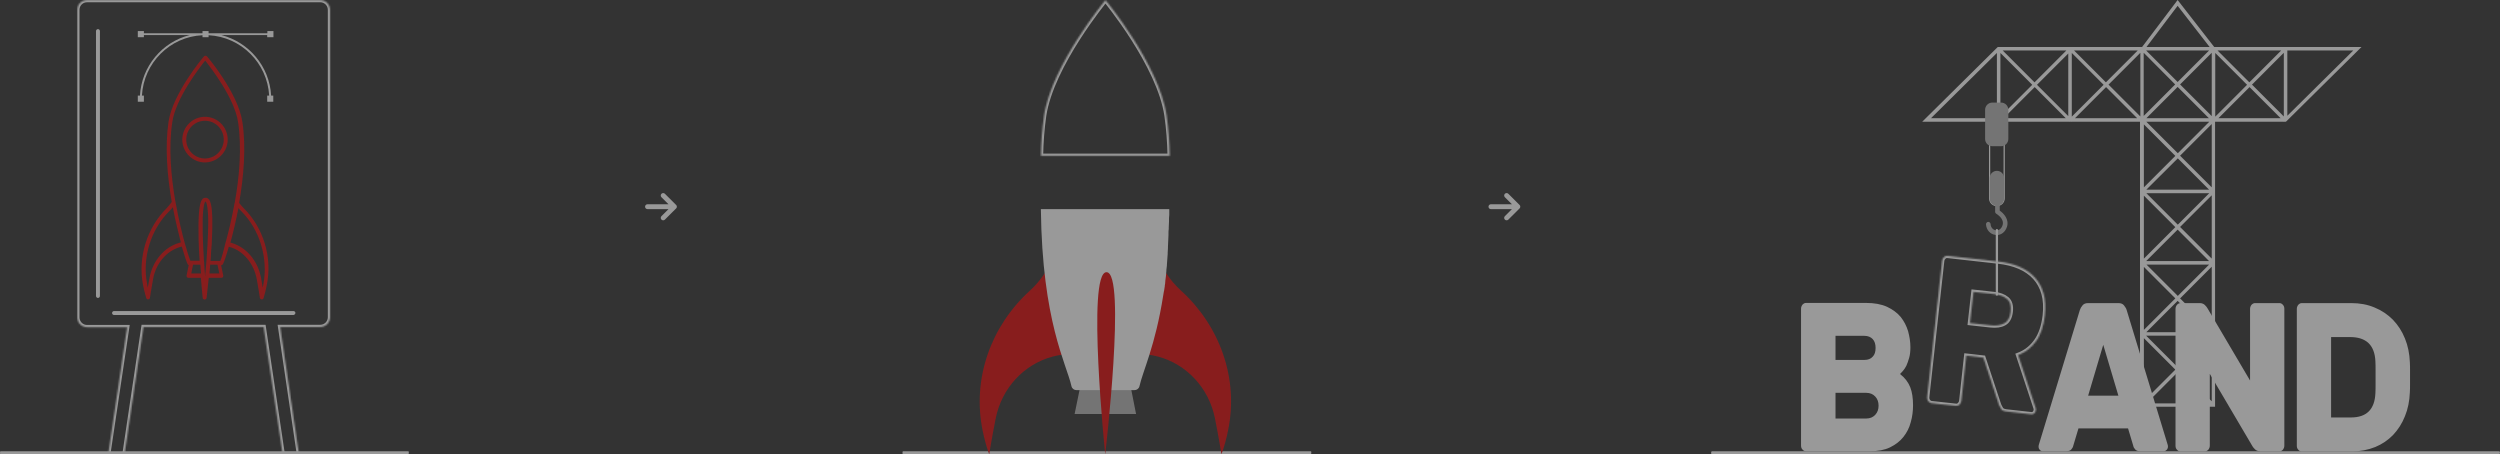 <svg width="1651" height="300" viewBox="0 0 1651 300" fill="none" xmlns="http://www.w3.org/2000/svg">
<rect x="0" y="0" width="1651" height="300" fill="#333333" stroke="none"/>
<path opacity="0.5" fill-rule="evenodd" clip-rule="evenodd" d="M436.826 145.028C437.456 145.658 438.478 145.658 439.108 145.028L446.315 137.835C446.39 137.782 446.461 137.723 446.527 137.656C446.847 137.337 447.004 136.918 447 136.501C447.004 136.083 446.847 135.663 446.527 135.344C446.461 135.278 446.39 135.218 446.315 135.166L439.108 127.972C438.478 127.343 437.456 127.343 436.826 127.972C436.195 128.601 436.195 129.622 436.826 130.251L441.472 134.889L427.611 134.889C426.721 134.889 426 135.61 426 136.5C426 137.39 426.721 138.111 427.611 138.111L441.473 138.111L436.826 142.75C436.195 143.379 436.195 144.399 436.826 145.028Z" fill="white"/>
<path opacity="0.5" fill-rule="evenodd" clip-rule="evenodd" d="M993.826 145.028C994.456 145.658 995.478 145.658 996.108 145.028L1003.32 137.835C1003.39 137.782 1003.46 137.723 1003.53 137.656C1003.85 137.337 1004 136.918 1004 136.501C1004 136.083 1003.85 135.663 1003.53 135.344C1003.46 135.278 1003.39 135.218 1003.32 135.166L996.108 127.972C995.478 127.343 994.456 127.343 993.826 127.972C993.195 128.601 993.195 129.622 993.826 130.251L998.472 134.889L984.611 134.889C983.721 134.889 983 135.61 983 136.5C983 137.39 983.721 138.111 984.611 138.111L998.473 138.111L993.826 142.75C993.195 143.379 993.195 144.399 993.826 145.028Z" fill="white"/>
<g opacity="0.5">
<path d="M269.634 300H0.32C0.137 300 0 299.667 0 299C0 298.5 0.137 298 0.32 298H269.68C269.863 298 270 298.333 270 299C269.954 299.667 269.817 300 269.634 300Z" fill="white"/>
<mask id="path-4-inside-1" fill="white">
<path d="M211.509 0H57.491C53.833 0 51 2.848 51 6.527V209.573C51 213.133 53.833 216.1 57.491 216.1H83.928L71.418 300H82.276L94.786 215.981H174.096L186.606 299.881H197.464L185.072 215.981H211.509C215.049 215.981 218 213.133 218 209.454V6.527C218 2.848 215.049 0 211.509 0Z"/>
</mask>
<path d="M211.509 0H57.491C53.833 0 51 2.848 51 6.527V209.573C51 213.133 53.833 216.1 57.491 216.1H83.928L71.418 300H82.276L94.786 215.981H174.096L186.606 299.881H197.464L185.072 215.981H211.509C215.049 215.981 218 213.133 218 209.454V6.527C218 2.848 215.049 0 211.509 0Z" stroke="white" stroke-width="3" mask="url(#path-4-inside-1)"/>
<path d="M193.687 208.03H75.312C74.604 208.03 74.014 207.437 74.014 206.725C74.014 206.013 74.604 205.419 75.312 205.419H193.805C194.513 205.419 195.103 206.013 195.103 206.725C194.985 207.437 194.395 208.03 193.687 208.03Z" fill="white"/>
<path d="M180.588 24.565V20.53H176.575V21.954H137.746V20.53H133.733V21.954H95.022V20.53H91.01V24.565H95.022V23.141H125.354C107.179 27.65 93.488 43.79 92.426 63.133H91.01V67.168H95.022V63.133H93.724C94.904 41.535 112.254 24.209 133.733 23.26V24.565H137.746V23.26C159.226 24.328 176.575 41.654 177.755 63.133H176.457V67.168H180.47V63.133H179.054C177.991 43.79 164.301 27.769 146.126 23.141H176.457V24.565H180.588Z" fill="white"/>
<path d="M64.691 196.756C63.983 196.756 63.393 196.163 63.393 195.451V20.53C63.393 19.818 63.983 19.225 64.691 19.225C65.399 19.225 65.989 19.818 65.989 20.53V195.451C65.989 196.163 65.399 196.756 64.691 196.756Z" fill="white"/>
<path d="M160.994 137.54C159.932 136.471 158.87 135.285 157.926 133.979C160.876 117.009 162.646 97.31 160.05 80.459C157.217 61.59 137.626 38.212 136.682 37.263C136.21 36.669 135.148 36.669 134.675 37.263C133.849 38.212 114.14 61.709 111.307 80.34C108.829 97.073 110.481 116.416 113.432 133.386C112.369 134.929 111.189 136.234 110.009 137.54C97.027 150.475 91.008 169.937 94.43 188.093C95.02 191.06 95.728 193.908 96.555 196.756C96.673 197.35 97.263 197.706 97.735 197.706H97.853C98.443 197.706 98.915 197.231 99.033 196.638C99.033 196.519 99.977 190.229 101.157 183.94C103.046 173.853 110.009 165.783 118.743 163.172C119.097 163.054 119.569 162.935 120.041 162.816C122.047 169.699 123.581 174.09 124.054 174.684C124.172 174.802 124.408 175.04 124.644 175.04L123.227 181.922C123.109 182.278 123.227 182.753 123.463 182.99C123.699 183.346 124.054 183.465 124.408 183.465H132.669C133.141 189.992 133.731 194.976 133.849 196.638C133.967 197.35 134.439 197.824 135.148 197.824C135.856 197.824 136.328 197.35 136.446 196.638C136.446 196.519 137.036 191.179 137.862 183.465H146.242C146.596 183.465 146.95 183.346 147.186 182.99C147.422 182.634 147.54 182.278 147.422 181.922L146.005 175.158C146.36 175.158 146.832 174.921 147.068 174.684C147.54 174.09 149.192 169.818 151.08 162.935C151.316 163.054 151.67 163.054 151.907 163.172C160.64 165.665 167.485 173.853 169.492 183.94C170.672 190.229 171.616 196.638 171.616 196.638C171.734 197.231 172.206 197.706 172.796 197.706H172.914C173.504 197.706 173.976 197.35 174.095 196.756C174.921 194.027 175.629 191.06 176.219 188.093C179.878 169.818 173.976 150.475 160.994 137.54ZM119.451 160.087C118.979 160.206 118.625 160.324 118.152 160.443C108.475 163.291 100.921 172.191 98.797 183.228C98.325 185.601 97.971 187.975 97.617 189.992C97.381 189.161 97.263 188.331 97.145 187.5C93.84 170.174 99.505 151.661 111.897 139.32C112.723 138.608 113.432 137.777 114.14 136.828C115.792 145.609 117.68 153.204 119.097 158.782C119.215 159.019 119.215 159.375 119.333 159.612C119.451 159.85 119.451 159.968 119.451 160.087ZM126.296 180.617L127.476 174.802H132.315C132.433 176.82 132.551 178.718 132.787 180.617H126.296ZM135.384 182.041C135.384 181.922 135.384 181.922 135.384 181.804C135.148 178.837 134.911 175.989 134.793 173.141L134.675 172.191C134.203 164.715 133.967 158.544 133.849 153.679C133.849 150.593 133.849 147.864 133.849 145.372C133.849 145.134 133.849 145.016 133.849 144.778C133.849 144.541 133.849 144.422 133.849 144.185C134.085 137.302 134.793 134.691 135.266 133.623C135.384 133.386 135.62 133.149 135.738 133.03C136.092 133.267 137.39 135.047 137.508 145.846C137.508 146.203 137.508 146.677 137.508 147.152C137.508 148.695 137.508 150.356 137.39 152.017C137.39 152.136 137.39 152.255 137.39 152.255C137.39 152.729 137.39 153.204 137.39 153.56C137.272 158.188 136.918 163.884 136.446 170.886C136.21 174.328 135.856 177.888 135.502 181.566C135.502 181.685 135.502 181.685 135.502 181.804C135.502 182.278 135.384 182.634 135.384 183.109C135.502 182.872 135.384 182.397 135.384 182.041ZM138.334 180.617C138.334 180.498 138.334 180.498 138.334 180.38C138.452 178.6 138.688 176.701 138.806 174.802H143.645L144.825 180.617H138.334ZM145.533 172.31H144.707H139.042C139.16 171.242 139.16 170.174 139.278 169.106C139.278 168.987 139.278 168.869 139.278 168.869C139.278 168.157 139.396 167.445 139.396 166.733C139.396 166.614 139.396 166.495 139.396 166.377C139.396 165.902 139.396 165.546 139.514 165.071C139.514 164.597 139.632 164.003 139.632 163.528C139.632 163.172 139.632 162.816 139.75 162.342C139.75 161.748 139.868 161.155 139.868 160.562C139.868 160.324 139.868 160.206 139.868 159.968C140.576 146.203 140.222 139.082 139.396 135.403C138.806 132.674 138.216 131.843 137.744 131.487C137.626 131.369 137.508 131.369 137.508 131.25C137.39 131.131 137.39 131.131 137.272 131.013C137.154 130.894 137.036 130.894 136.918 130.894C136.8 130.894 136.8 130.775 136.682 130.775C136.564 130.775 136.446 130.657 136.328 130.657H136.21C136.092 130.657 135.974 130.657 135.738 130.657C135.62 130.657 135.502 130.657 135.266 130.657H135.148C135.03 130.657 134.911 130.657 134.793 130.775C134.675 130.775 134.675 130.894 134.557 130.894C134.439 130.894 134.321 131.013 134.203 131.013C134.085 131.013 134.085 131.131 133.967 131.25C133.849 131.369 133.731 131.369 133.731 131.487C132.905 132.437 130.663 134.81 131.135 155.815C131.135 155.934 131.135 156.052 131.135 156.171C131.135 156.646 131.135 157.12 131.135 157.595C131.253 162.46 131.489 167.445 131.843 172.191H126.06H125.706C125.116 170.767 123.699 166.614 122.047 160.68C120.395 154.628 117.916 144.897 115.91 133.386C115.91 133.267 115.91 133.149 115.792 133.03C112.96 116.535 111.189 97.429 113.786 80.578C116.146 64.913 131.489 44.976 135.502 39.992C139.514 45.095 154.857 64.913 157.217 80.578C159.814 97.666 158.044 117.009 155.093 133.505C155.093 133.623 154.975 133.742 154.975 133.861C153.087 144.422 150.844 153.441 149.192 159.494C149.192 159.612 149.192 159.612 149.074 159.731C148.956 160.087 148.838 160.443 148.838 160.68C147.422 166.733 146.123 170.886 145.533 172.31ZM173.976 187.5C173.858 188.331 173.622 189.161 173.504 189.992C173.15 187.975 172.796 185.601 172.324 183.228C170.2 172.191 162.646 163.291 152.969 160.443C152.733 160.324 152.379 160.324 152.143 160.206C152.261 159.968 152.261 159.731 152.379 159.494V159.375C153.913 153.916 155.683 146.321 157.454 137.421C158.044 138.133 158.634 138.845 159.342 139.438C171.498 151.661 177.163 170.174 173.976 187.5ZM150.372 92.207C150.372 83.9 143.645 77.136 135.384 77.136C127.122 77.136 120.395 83.9 120.395 92.207C120.395 100.514 127.122 107.278 135.384 107.278C143.645 107.16 150.372 100.396 150.372 92.207ZM135.384 104.668C128.538 104.668 122.991 99.09 122.991 92.207C122.991 85.324 128.538 79.747 135.384 79.747C142.229 79.747 147.776 85.324 147.776 92.207C147.776 98.972 142.229 104.668 135.384 104.668Z" fill="#DD0707"/>
</g>
<g opacity="0.5">
<path d="M865.634 300H596.32C596.137 300 596 299.667 596 299C596 298.5 596.137 298 596.32 298H865.68C865.863 298 866 298.333 866 299C865.954 299.667 865.817 300 865.634 300Z" fill="white"/>
<path d="M746.069 252.217H714.032L709.68 273.396H750.248L746.069 252.217Z" fill="#B6B6B6"/>
<path d="M698.188 163.302C693.835 176.429 687.045 185.706 680.08 192.007C654.312 215.461 641.95 250.117 648.915 284.247C649.959 289.498 651.352 294.749 653.267 300C653.267 300 655.183 288.098 657.62 276.021C661.625 256.418 676.076 240.49 695.402 235.414C699.059 234.539 702.715 233.839 706.545 233.839L698.188 163.302Z" fill="#DD0707"/>
<path d="M761.912 163.302C766.265 176.429 773.055 185.706 780.02 192.007C805.614 215.286 818.15 250.117 811.012 284.247C809.967 289.498 808.574 294.749 806.659 300C806.659 300 804.744 288.098 802.306 276.021C798.302 256.418 783.85 240.49 764.524 235.414C760.868 234.539 757.211 233.839 753.381 233.839L761.912 163.302Z" fill="#DD0707"/>
<path d="M707.59 255.018C707.938 256.593 709.331 257.643 710.898 257.643H729.876H749.202C750.769 257.643 752.162 256.593 752.51 255.018C754.774 244.866 762.957 228.413 768.18 195.158C768.354 194.457 768.354 193.757 768.529 193.057C768.529 192.882 768.529 192.532 768.703 192.357C768.877 191.307 769.051 190.082 769.225 189.032C769.225 188.856 769.225 188.856 769.225 188.681C769.399 187.631 769.573 186.756 769.573 185.706V185.531C769.921 183.431 770.096 181.155 770.27 178.88C770.27 178.705 770.27 178.53 770.27 178.355C770.444 177.305 770.444 176.429 770.618 175.379C770.618 175.204 770.618 175.029 770.618 174.854C770.792 172.579 770.966 170.128 771.14 167.678C771.14 167.328 771.14 167.153 771.14 166.803C771.14 165.753 771.314 164.877 771.314 163.827C771.314 163.477 771.314 163.302 771.314 162.952C771.314 161.727 771.488 160.327 771.488 159.102C771.488 157.876 771.663 156.651 771.663 155.251C771.663 154.901 771.663 154.551 771.663 154.201C771.663 153.151 771.663 152.275 771.837 151.225C771.837 150.875 771.837 150.525 771.837 150.175C771.837 148.775 772.011 147.55 772.011 146.149C772.011 146.149 772.011 146.149 772.011 145.974C772.011 144.574 772.011 143.349 772.185 141.949C772.185 141.599 772.185 141.074 772.185 140.723C772.185 139.848 772.185 138.973 772.185 138.098H687.393C688.263 212.485 704.281 240.14 707.59 255.018Z" fill="white"/>
<path d="M730.746 179.755C717.514 179.755 729.876 300 729.876 300C729.876 300 743.979 179.755 730.746 179.755Z" fill="#DD0707"/>
<mask id="path-15-inside-2" fill="white">
<path d="M772.533 102.917C772.359 93.816 771.663 84.889 770.444 76.313C765.569 42.882 730.05 0 730.05 0C730.05 0 694.531 42.882 689.482 76.313C688.263 84.889 687.567 93.816 687.393 102.917H772.533Z"/>
</mask>
<path d="M772.533 102.917C772.359 93.816 771.663 84.889 770.444 76.313C765.569 42.882 730.05 0 730.05 0C730.05 0 694.531 42.882 689.482 76.313C688.263 84.889 687.567 93.816 687.393 102.917H772.533Z" stroke="white" stroke-width="3" mask="url(#path-15-inside-2)"/>
</g>
<g opacity="0.5">
<path d="M1650.29 300H1130.62C1130.26 300 1130 299.667 1130 299C1130 298.5 1130.26 298 1130.62 298H1650.38C1650.74 298 1651 298.333 1651 299C1650.91 299.667 1650.65 300 1650.29 300Z" fill="white"/>
<mask id="path-17-inside-3" fill="white">
<path d="M1319.45 172.657C1324.79 173.238 1329.55 174.4 1333.61 176.143C1337.67 177.885 1341.04 180.209 1343.83 183.23C1346.5 186.135 1348.47 189.737 1349.63 193.919C1350.79 198.102 1351.03 202.866 1350.45 208.327C1349.63 215.298 1347.78 220.875 1344.76 225.174C1341.74 229.473 1337.79 232.61 1332.8 234.469L1344.29 269.21C1344.52 269.791 1344.52 270.372 1344.52 270.837C1344.41 271.65 1344.06 272.347 1343.48 272.928C1342.9 273.509 1342.2 273.741 1341.51 273.625L1324.9 271.766C1323.28 271.534 1322.12 271.069 1321.54 270.139C1320.96 269.21 1320.49 268.28 1320.14 267.467L1309.81 236.212L1298.55 234.934L1295.3 264.679C1295.18 265.724 1294.72 266.538 1294.02 267.235C1293.32 267.932 1292.51 268.164 1291.58 268.048L1275.56 266.305C1274.63 266.189 1273.94 265.724 1273.35 264.911C1272.77 264.098 1272.54 263.168 1272.66 262.122L1282.53 172.308C1282.64 171.263 1283.11 170.449 1283.8 169.752C1284.5 169.055 1285.31 168.823 1286.24 168.939L1319.45 172.657ZM1300.99 213.323L1314.8 214.833C1318.17 215.182 1321.19 214.833 1323.51 213.555C1325.95 212.277 1327.34 209.721 1327.81 205.887C1328.27 202.053 1327.46 199.148 1325.37 197.405C1323.28 195.662 1320.49 194.617 1317.12 194.268L1303.31 192.758L1300.99 213.323Z"/>
</mask>
<path d="M1319.45 172.657C1324.79 173.238 1329.55 174.4 1333.61 176.143C1337.67 177.885 1341.04 180.209 1343.83 183.23C1346.5 186.135 1348.47 189.737 1349.63 193.919C1350.79 198.102 1351.03 202.866 1350.45 208.327C1349.63 215.298 1347.78 220.875 1344.76 225.174C1341.74 229.473 1337.79 232.61 1332.8 234.469L1344.29 269.21C1344.52 269.791 1344.52 270.372 1344.52 270.837C1344.41 271.65 1344.06 272.347 1343.48 272.928C1342.9 273.509 1342.2 273.741 1341.51 273.625L1324.9 271.766C1323.28 271.534 1322.12 271.069 1321.54 270.139C1320.96 269.21 1320.49 268.28 1320.14 267.467L1309.81 236.212L1298.55 234.934L1295.3 264.679C1295.18 265.724 1294.72 266.538 1294.02 267.235C1293.32 267.932 1292.51 268.164 1291.58 268.048L1275.56 266.305C1274.63 266.189 1273.94 265.724 1273.35 264.911C1272.77 264.098 1272.54 263.168 1272.66 262.122L1282.53 172.308C1282.64 171.263 1283.11 170.449 1283.8 169.752C1284.5 169.055 1285.31 168.823 1286.24 168.939L1319.45 172.657ZM1300.99 213.323L1314.8 214.833C1318.17 215.182 1321.19 214.833 1323.51 213.555C1325.95 212.277 1327.34 209.721 1327.81 205.887C1328.27 202.053 1327.46 199.148 1325.37 197.405C1323.28 195.662 1320.49 194.617 1317.12 194.268L1303.31 192.758L1300.99 213.323Z" stroke="white" stroke-width="3" mask="url(#path-17-inside-3)"/>
<path d="M1462.25 31.023L1438.1 0L1414.65 31.023H1319.33L1269.41 80.403H1318.63V92.138H1320.96V80.403H1366.35L1366.47 80.519L1366.58 80.403H1367.63L1367.74 80.519L1367.86 80.403H1413.26V268.629H1462.83V80.403H1508.23L1508.34 80.519L1508.46 80.403H1509.62L1559.54 31.023H1462.25ZM1318.75 78.079H1275.21L1318.75 34.973V78.079ZM1364.61 33.346L1343.6 54.377L1322.58 33.346H1364.61ZM1321.07 34.973L1342.09 56.003L1321.07 77.033V34.973ZM1323.16 78.079L1343.71 57.514L1364.26 78.079H1323.16ZM1365.89 76.685L1345.22 56.003L1365.89 35.322V76.685ZM1411.75 33.346L1390.73 54.377L1369.72 33.346H1411.75ZM1368.21 34.973L1389.22 56.003L1368.21 77.033V34.973ZM1370.3 78.079L1390.85 57.514L1411.4 78.079H1370.3ZM1413.49 76.917L1392.47 55.887L1413.49 34.857V76.917ZM1438.1 3.834L1459.23 31.023H1417.55L1438.1 3.834ZM1458.88 33.346L1438.1 54.144L1417.32 33.346H1458.88ZM1417.44 219.365L1438.1 198.683L1458.77 219.365H1417.44ZM1458.88 221.689L1438.1 242.486L1417.32 221.689H1458.88ZM1417.55 174.748H1458.88L1438.22 195.43L1417.55 174.748ZM1417.32 172.424L1438.1 151.627L1458.88 172.424H1417.32ZM1417.44 127.576H1459L1438.22 148.373L1417.44 127.576ZM1417.44 125.252L1438.22 104.57L1458.88 125.252H1417.44ZM1417.44 80.403H1459L1438.22 101.201L1417.44 80.403ZM1417.44 78.079L1438.1 57.397L1458.77 78.079H1417.44ZM1415.81 34.973L1436.48 55.771L1415.69 76.569V34.973H1415.81ZM1415.81 82.146L1436.59 102.943L1415.81 123.741V82.146ZM1415.81 129.202L1436.59 150L1415.81 170.798V129.202ZM1415.81 176.259L1436.59 197.057L1415.81 217.854V176.259ZM1415.81 264.911V223.315L1436.59 244.113L1415.81 264.911ZM1417.55 266.421L1438.1 245.856L1458.65 266.421H1417.55ZM1460.63 265.027L1439.73 244.113L1460.63 223.199V265.027ZM1460.63 217.971L1439.73 197.057L1460.63 176.143V217.971ZM1460.63 170.798L1439.73 149.884L1460.63 128.97V170.798ZM1460.63 123.741L1439.73 102.827L1460.63 81.913V123.741ZM1460.63 76.685L1439.73 55.771L1460.63 34.857V76.685ZM1506.49 33.346L1485.47 54.377L1464.46 33.346H1506.49ZM1462.95 34.973L1483.96 56.003L1462.95 77.033V34.973ZM1465.04 78.079L1485.59 57.514L1506.14 78.079H1465.04ZM1508.23 76.917L1487.21 55.887L1508.23 34.857V76.917ZM1510.55 33.346H1554.09L1510.55 76.452V33.346Z" fill="white"/>
<path d="M1318.75 136.174C1315.85 136.174 1313.53 133.85 1313.53 130.945V86.909C1313.53 84.005 1315.85 81.681 1318.75 81.681C1321.65 81.681 1323.97 84.005 1323.97 86.909V130.945C1323.97 133.85 1321.54 136.174 1318.75 136.174ZM1318.75 82.61C1316.31 82.61 1314.34 84.586 1314.34 87.026V131.061C1314.34 133.501 1316.31 135.476 1318.75 135.476C1321.19 135.476 1323.16 133.501 1323.16 131.061V86.909C1323.05 84.586 1321.07 82.61 1318.75 82.61Z" fill="white"/>
<path d="M1318.75 135.825C1316.08 135.825 1313.99 133.617 1313.99 131.061V117.583C1313.99 114.911 1316.2 112.819 1318.75 112.819C1321.42 112.819 1323.51 115.027 1323.51 117.583V131.061C1323.51 133.617 1321.3 135.825 1318.75 135.825Z" fill="#B6B6B6"/>
<path d="M1318.63 155.228C1318.28 155.228 1317.94 155.228 1317.7 155.112C1314.22 154.648 1311.78 151.743 1311.55 148.141C1311.55 147.328 1312.13 146.63 1312.94 146.514C1313.76 146.514 1314.45 147.095 1314.57 147.909C1314.69 150.465 1316.43 151.859 1318.05 152.091C1320.03 152.324 1321.65 151.162 1322.46 148.838C1323.97 144.423 1318.63 141.402 1318.4 141.17C1317.94 140.937 1317.59 140.356 1317.59 139.892V133.153C1317.59 132.339 1318.28 131.642 1319.1 131.642C1319.91 131.642 1320.61 132.339 1320.61 133.153V139.078C1323.28 140.937 1326.99 144.888 1325.37 149.884C1324.21 153.253 1321.65 155.228 1318.63 155.228Z" fill="#B6B6B6"/>
<path d="M1321.54 96.553H1315.73C1313.18 96.553 1310.97 94.462 1310.97 91.789V72.502C1310.97 69.946 1313.06 67.738 1315.73 67.738H1321.54C1324.09 67.738 1326.3 69.83 1326.3 72.502V91.789C1326.3 94.345 1324.21 96.553 1321.54 96.553Z" fill="#B6B6B6"/>
<path d="M1318.75 151.975V194.5" stroke="white" stroke-width="1.5" stroke-miterlimit="10" stroke-linecap="round" stroke-linejoin="round"/>
<path d="M1192.66 298C1191.73 298 1191.04 297.652 1190.34 296.838C1189.64 296.141 1189.41 295.212 1189.41 294.166V203.887C1189.41 202.841 1189.76 202.028 1190.34 201.215C1191.04 200.517 1191.73 200.053 1192.66 200.053H1232.25C1237.71 200.053 1242.35 200.866 1246.19 202.609C1249.9 204.352 1252.92 206.559 1255.24 209.348C1257.45 212.136 1259.07 215.273 1260.12 218.759C1261.05 222.245 1261.63 225.731 1261.63 229.216C1261.63 231.889 1261.4 234.329 1260.81 236.304C1260.23 238.279 1259.65 240.022 1258.96 241.532C1258.26 242.926 1257.45 244.088 1256.63 245.018C1255.82 245.947 1255.24 246.528 1254.78 246.993C1258.03 249.549 1260.23 252.454 1261.51 255.707C1262.79 258.961 1263.37 263.027 1263.37 267.675C1263.37 271.509 1262.9 275.227 1261.86 278.829C1260.93 282.431 1259.31 285.684 1256.98 288.589C1254.78 291.377 1251.76 293.701 1248.16 295.444C1244.56 297.187 1240.15 298 1234.92 298H1192.66ZM1238.64 229.797C1238.64 227.357 1238.06 225.382 1236.78 223.988C1235.5 222.593 1233.65 221.78 1231.21 221.78H1212.17V237.698H1231.21C1233.65 237.698 1235.5 237.001 1236.78 235.49C1238.06 234.212 1238.64 232.237 1238.64 229.797ZM1212.17 276.389H1232.49C1234.92 276.389 1236.9 275.576 1238.41 273.949C1239.92 272.322 1240.61 270.347 1240.61 267.907C1240.61 265.467 1239.92 263.492 1238.41 261.865C1236.9 260.239 1234.92 259.425 1232.49 259.425H1212.17V276.389Z" fill="white"/>
<path d="M1398.98 200.169C1400.6 200.169 1401.88 200.634 1402.69 201.679C1403.5 202.725 1404.2 203.771 1404.43 204.7L1431.25 292.772C1431.6 293.701 1431.72 294.398 1431.72 294.863C1431.72 295.676 1431.48 296.373 1430.9 297.071C1430.32 297.652 1429.74 298 1429.05 298H1413.6C1411.98 298 1410.82 297.652 1410.12 296.838C1409.42 296.025 1408.96 295.328 1408.84 294.514L1405.36 282.896H1372.62L1369.14 294.514C1369.02 295.212 1368.56 296.025 1367.86 296.838C1367.16 297.652 1366 298 1364.38 298H1348.94C1348.24 298 1347.54 297.652 1347.08 297.071C1346.5 296.49 1346.27 295.792 1346.27 294.863C1346.27 294.398 1346.38 293.701 1346.73 292.772L1373.55 204.7C1373.9 203.655 1374.48 202.609 1375.29 201.679C1376.1 200.634 1377.38 200.169 1379.01 200.169H1398.98ZM1379.01 261.284H1398.98L1388.99 227.706L1379.01 261.284Z" fill="white"/>
<path d="M1492.55 298C1491.16 298 1490 297.535 1489.19 296.722C1488.37 295.909 1487.79 295.212 1487.56 294.747L1459.35 246.877V294.282C1459.35 295.328 1459 296.141 1458.42 296.954C1457.72 297.651 1457.03 298.116 1456.1 298.116H1439.96C1439.03 298.116 1438.33 297.768 1437.64 296.954C1436.94 296.257 1436.71 295.328 1436.71 294.282V204.003C1436.71 202.957 1437.06 202.144 1437.64 201.331C1438.33 200.634 1439.03 200.169 1439.96 200.169H1452.73C1454.12 200.169 1455.29 200.634 1456.1 201.447C1456.91 202.26 1457.49 202.957 1457.72 203.422L1485.94 251.292V204.003C1485.94 202.957 1486.28 202.144 1486.86 201.331C1487.56 200.634 1488.26 200.169 1489.19 200.169H1505.33C1506.25 200.169 1506.95 200.518 1507.65 201.331C1508.34 202.028 1508.58 202.957 1508.58 204.003V294.282C1508.58 295.328 1508.23 296.141 1507.65 296.954C1506.95 297.651 1506.25 298.116 1505.33 298.116H1492.55V298Z" fill="white"/>
<path d="M1552.69 200.169C1558.38 200.169 1563.49 201.098 1568.14 203.074C1572.78 204.933 1576.84 207.721 1580.21 211.091C1583.58 214.576 1586.25 218.643 1588.22 223.523C1590.19 228.287 1591.24 233.515 1591.47 239.208C1591.59 241.184 1591.59 242.926 1591.59 244.553C1591.59 246.18 1591.59 247.69 1591.59 249.201C1591.59 250.711 1591.59 252.222 1591.59 253.848C1591.59 255.475 1591.59 257.102 1591.47 259.077C1591.24 264.886 1590.19 270.115 1588.22 274.878C1586.36 279.642 1583.69 283.709 1580.44 287.194C1577.08 290.68 1573.13 293.353 1568.6 295.212C1563.96 297.071 1558.85 298.116 1553.27 298.116H1520.07C1519.14 298.116 1518.44 297.768 1517.75 296.954C1517.05 296.257 1516.82 295.328 1516.82 294.282V204.003C1516.82 202.957 1517.17 202.144 1517.75 201.331C1518.44 200.634 1519.14 200.169 1520.07 200.169H1552.69ZM1568.72 238.628C1568.25 227.938 1562.68 222.593 1552 222.593H1539.46V275.692H1552.58C1562.91 275.692 1568.25 270.347 1568.72 259.658C1568.83 257.682 1568.83 255.823 1568.83 254.081C1568.83 252.338 1568.83 250.711 1568.83 249.085C1568.83 247.458 1568.83 245.831 1568.83 244.088C1568.83 242.346 1568.83 240.603 1568.72 238.628Z" fill="white"/>
</g>
</svg>
